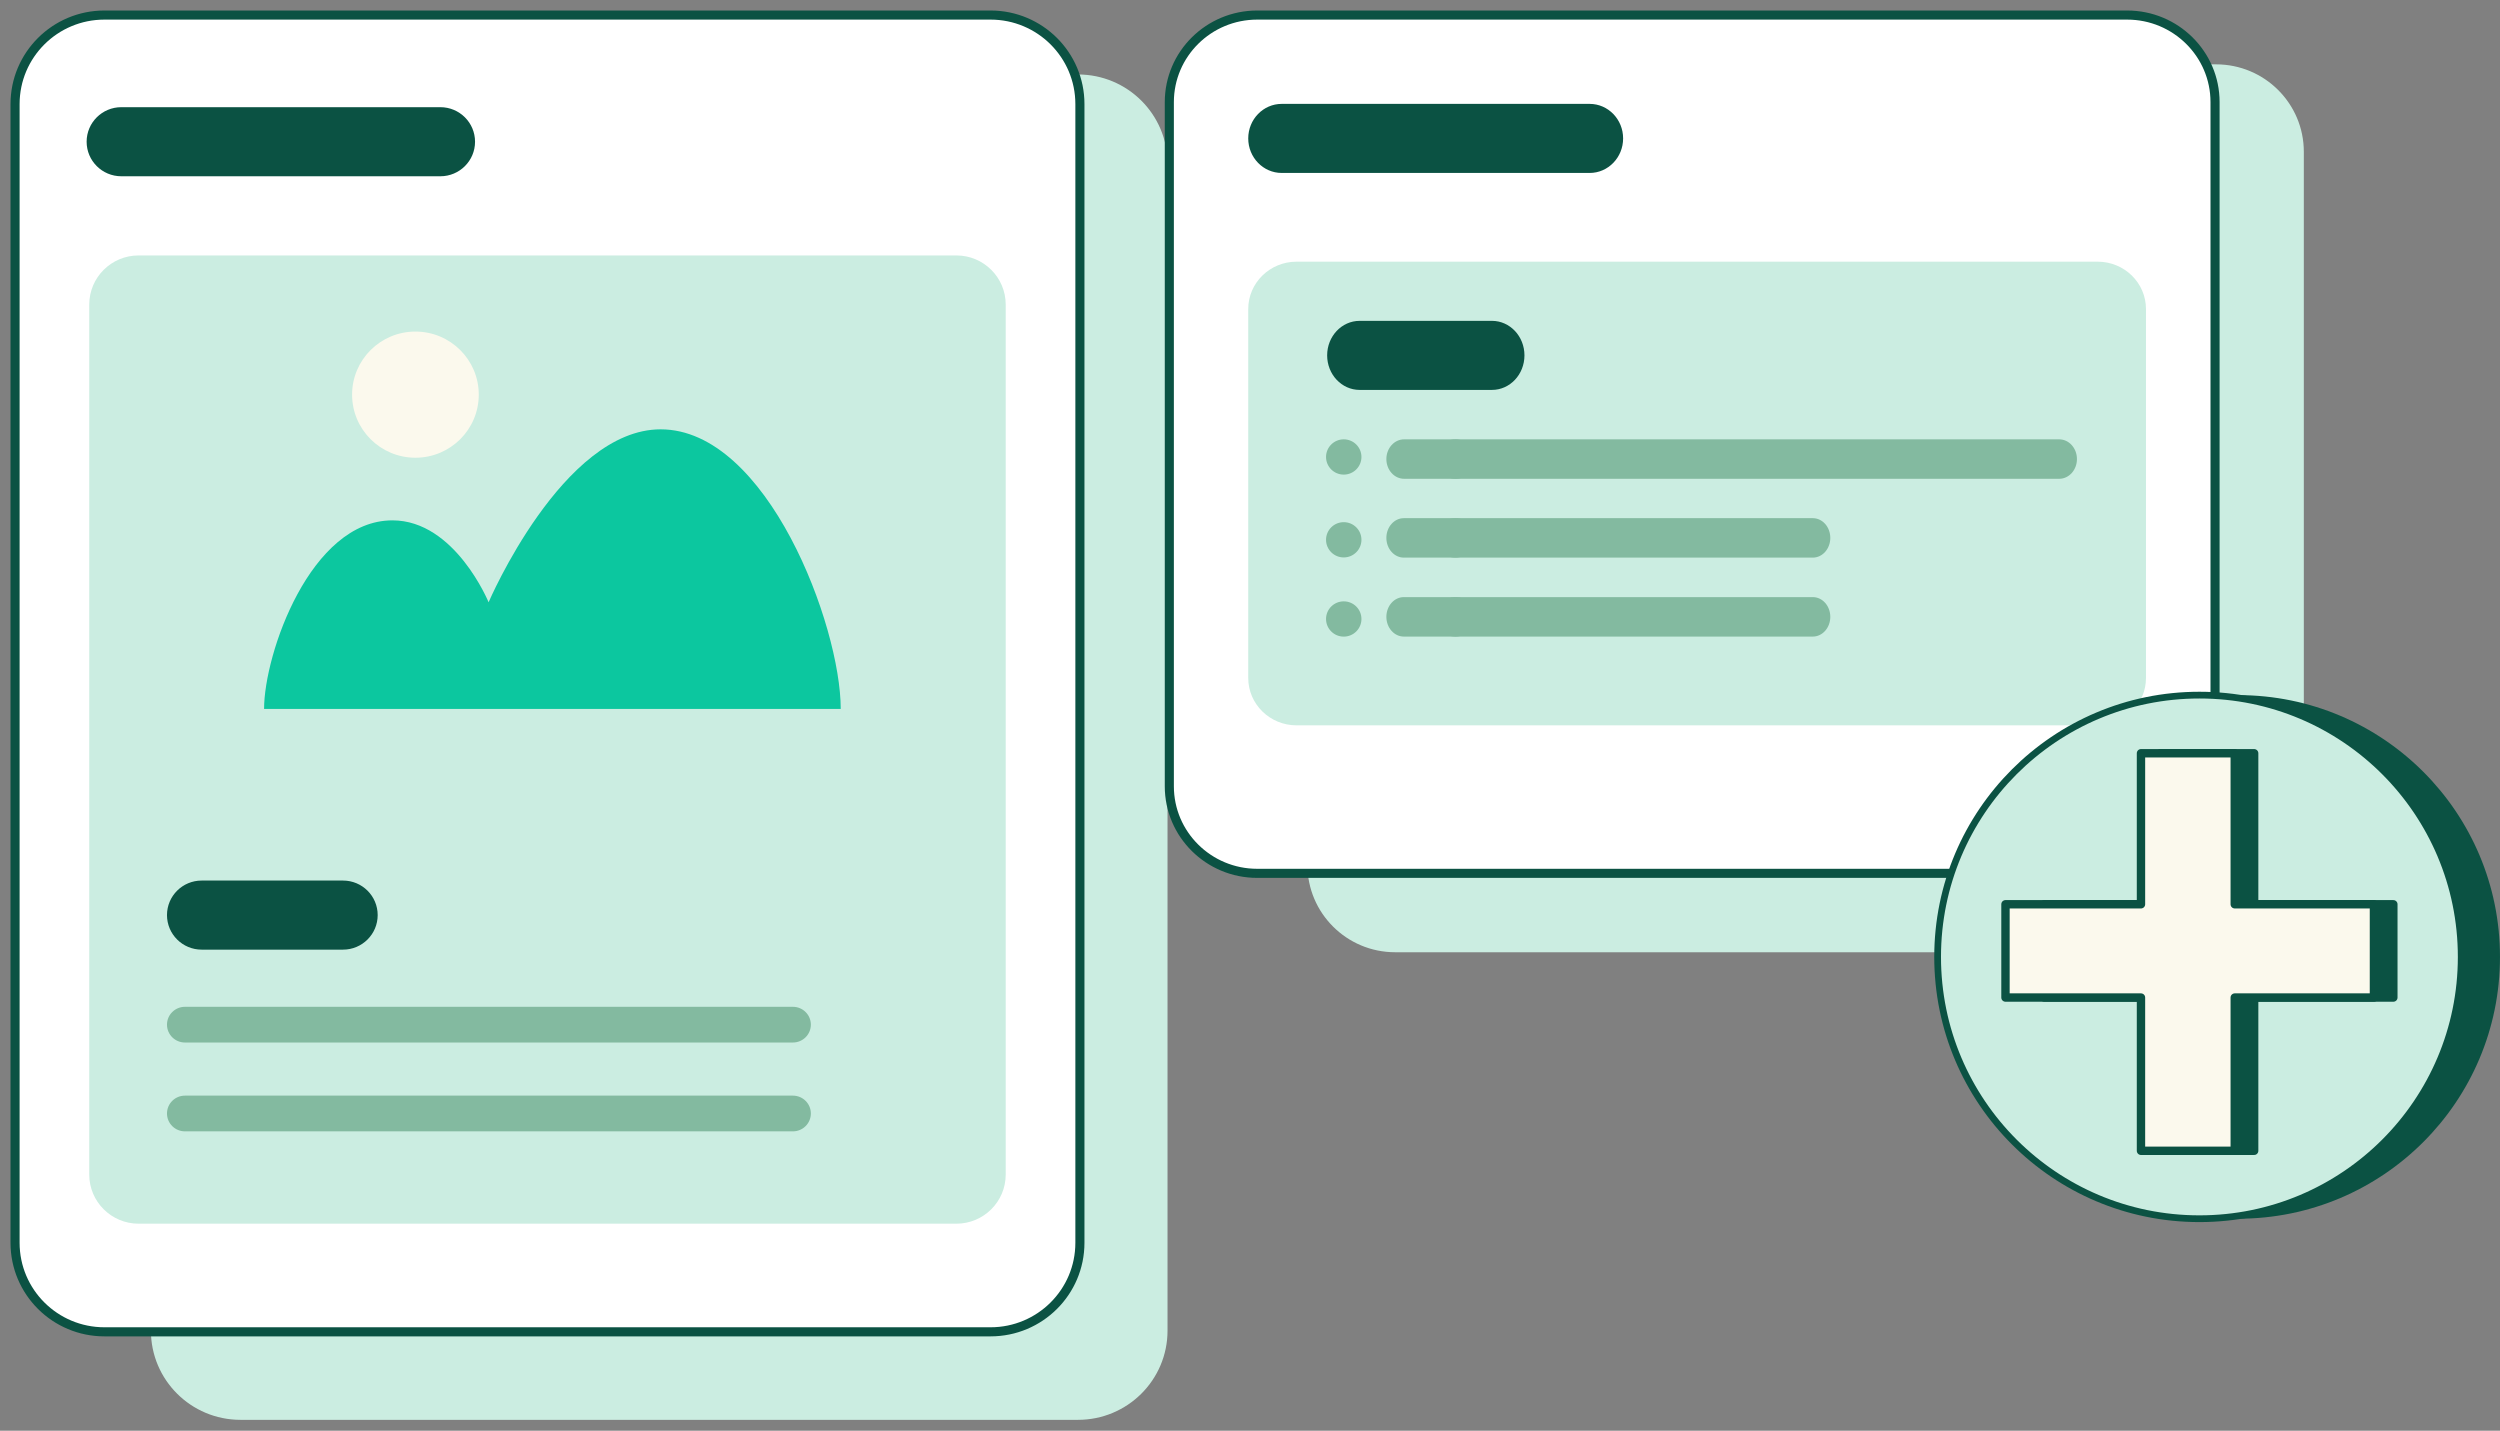 <svg width="166" height="95" viewBox="0 0 166 95" fill="none" xmlns="http://www.w3.org/2000/svg">
<rect x="0" y="0" width="166" height="95" fill="#808080" stroke="none"/>
<path d="M71.579 4.945H15.967C12.683 4.945 10.021 7.596 10.021 10.867V88.356C10.021 91.626 12.683 94.277 15.967 94.277H71.579C74.862 94.277 77.524 91.626 77.524 88.356V10.867C77.524 7.596 74.862 4.945 71.579 4.945Z" fill="#CBEDE1"/>
<path d="M65.772 1H6.934C3.657 1 1 3.646 1 6.91V82.523C1 85.787 3.657 88.433 6.934 88.433H65.772C69.049 88.433 71.706 85.787 71.706 82.523V6.91C71.706 3.646 69.049 1 65.772 1Z" fill="white" stroke="#0B5243" stroke-width="0.604" stroke-miterlimit="10"/>
<path d="M29.24 7.117H8.055C6.783 7.117 5.752 8.144 5.752 9.411C5.752 10.677 6.783 11.704 8.055 11.704H29.24C30.512 11.704 31.543 10.677 31.543 9.411C31.543 8.144 30.512 7.117 29.24 7.117Z" fill="#0B5243"/>
<path d="M63.503 16.961H9.202C7.393 16.961 5.926 18.422 5.926 20.224V77.99C5.926 79.792 7.393 81.253 9.202 81.253H63.503C65.312 81.253 66.779 79.792 66.779 77.99V20.224C66.779 18.422 65.312 16.961 63.503 16.961Z" fill="#CBEDE1"/>
<path d="M22.776 58.469H13.39C12.119 58.469 11.088 59.495 11.088 60.762C11.088 62.029 12.119 63.056 13.39 63.056H22.776C24.047 63.056 25.078 62.029 25.078 60.762C25.078 59.495 24.047 58.469 22.776 58.469Z" fill="#0B5243"/>
<path d="M52.648 66.852H12.281C11.622 66.852 11.088 67.382 11.088 68.037C11.088 68.692 11.622 69.223 12.281 69.223H52.648C53.307 69.223 53.841 68.692 53.841 68.037C53.841 67.382 53.307 66.852 52.648 66.852Z" fill="#83BAA0"/>
<path d="M52.648 72.75H12.281C11.622 72.75 11.088 73.281 11.088 73.936C11.088 74.591 11.622 75.122 12.281 75.122H52.648C53.307 75.122 53.841 74.591 53.841 73.936C53.841 73.281 53.307 72.75 52.648 72.75Z" fill="#83BAA0"/>
<path d="M55.824 47.068C55.824 41.55 50.949 28.508 43.866 28.508C37.358 28.508 32.443 39.991 32.443 39.991C32.443 39.991 30.214 34.552 26.059 34.552C20.609 34.552 17.535 43.429 17.535 47.073H55.824V47.068Z" fill="#0CC79F"/>
<path d="M27.584 30.393C29.907 30.393 31.79 28.517 31.79 26.204C31.79 23.891 29.907 22.016 27.584 22.016C25.262 22.016 23.379 23.891 23.379 26.204C23.379 28.517 25.262 30.393 27.584 30.393Z" fill="#FBF9ED"/>
<path d="M147.147 4.273H92.639C89.421 4.273 86.812 6.873 86.812 10.08V57.422C86.812 60.629 89.421 63.229 92.639 63.229H147.147C150.365 63.229 152.974 60.629 152.974 57.422V10.08C152.974 6.873 150.365 4.273 147.147 4.273Z" fill="#CBEDE1"/>
<path d="M141.241 1H83.481C80.257 1 77.643 3.588 77.643 6.781V52.209C77.643 55.402 80.257 57.99 83.481 57.99H141.241C144.465 57.99 147.079 55.402 147.079 52.209V6.781C147.079 3.588 144.465 1 141.241 1Z" fill="white" stroke="#0B5243" stroke-width="0.604" stroke-miterlimit="10"/>
<path d="M139.284 17.375H86.093C84.32 17.375 82.883 18.783 82.883 20.519V45.019C82.883 46.755 84.32 48.163 86.093 48.163H139.284C141.056 48.163 142.493 46.755 142.493 45.019V20.519C142.493 18.783 141.056 17.375 139.284 17.375Z" fill="#CBEDE1"/>
<path d="M89.225 31.514C89.874 31.514 90.4 30.989 90.4 30.343C90.4 29.696 89.874 29.172 89.225 29.172C88.575 29.172 88.049 29.696 88.049 30.343C88.049 30.989 88.575 31.514 89.225 31.514Z" fill="#83BAA0"/>
<path d="M89.225 37.014C89.874 37.014 90.4 36.489 90.4 35.843C90.4 35.196 89.874 34.672 89.225 34.672C88.575 34.672 88.049 35.196 88.049 35.843C88.049 36.489 88.575 37.014 89.225 37.014Z" fill="#83BAA0"/>
<path d="M89.225 42.272C89.874 42.272 90.4 41.747 90.4 41.101C90.4 40.454 89.874 39.93 89.225 39.93C88.575 39.93 88.049 40.454 88.049 41.101C88.049 41.747 88.575 42.272 89.225 42.272Z" fill="#83BAA0"/>
<path d="M99.068 21.305H90.279C89.088 21.305 88.123 22.331 88.123 23.597C88.123 24.864 89.088 25.89 90.279 25.89H99.068C100.259 25.89 101.224 24.864 101.224 23.597C101.224 22.331 100.259 21.305 99.068 21.305Z" fill="#0B5243"/>
<path d="M105.553 6.898H85.105C83.878 6.898 82.883 7.925 82.883 9.191C82.883 10.457 83.878 11.484 85.105 11.484H105.553C106.78 11.484 107.775 10.457 107.775 9.191C107.775 7.925 106.78 6.898 105.553 6.898Z" fill="#0B5243"/>
<path d="M136.729 29.172H93.235C92.583 29.172 92.055 29.758 92.055 30.482C92.055 31.206 92.583 31.792 93.235 31.792H136.729C137.381 31.792 137.909 31.206 137.909 30.482C137.909 29.758 137.381 29.172 136.729 29.172Z" fill="#83BAA0"/>
<path d="M120.371 34.406H93.216C92.575 34.406 92.055 34.993 92.055 35.716C92.055 36.44 92.575 37.026 93.216 37.026H120.371C121.012 37.026 121.532 36.44 121.532 35.716C121.532 34.993 121.012 34.406 120.371 34.406Z" fill="#83BAA0"/>
<path d="M96.64 31.792C97.364 31.792 97.95 31.206 97.95 30.482C97.95 29.758 97.364 29.172 96.64 29.172C95.917 29.172 95.33 29.758 95.33 30.482C95.33 31.206 95.917 31.792 96.64 31.792Z" fill="#83BAA0"/>
<path d="M96.64 37.026C97.364 37.026 97.95 36.44 97.95 35.716C97.95 34.993 97.364 34.406 96.64 34.406C95.917 34.406 95.33 34.993 95.33 35.716C95.33 36.44 95.917 37.026 96.64 37.026Z" fill="#83BAA0"/>
<path d="M120.371 39.648H93.216C92.575 39.648 92.055 40.235 92.055 40.959C92.055 41.682 92.575 42.269 93.216 42.269H120.371C121.012 42.269 121.532 41.682 121.532 40.959C121.532 40.235 121.012 39.648 120.371 39.648Z" fill="#83BAA0"/>
<path d="M96.64 42.269C97.364 42.269 97.95 41.682 97.95 40.959C97.95 40.235 97.364 39.648 96.64 39.648C95.917 39.648 95.33 40.235 95.33 40.959C95.33 41.682 95.917 42.269 96.64 42.269Z" fill="#83BAA0"/>
<path d="M148.616 80.923C158.216 80.923 165.999 73.14 165.999 63.54C165.999 53.939 158.216 46.156 148.616 46.156C139.015 46.156 131.232 53.939 131.232 63.54C131.232 73.14 139.015 80.923 148.616 80.923Z" fill="#0B5243"/>
<path d="M146.042 80.923C155.642 80.923 163.425 73.14 163.425 63.54C163.425 53.939 155.642 46.156 146.042 46.156C136.441 46.156 128.658 53.939 128.658 63.54C128.658 73.14 136.441 80.923 146.042 80.923Z" fill="#CBEDE1" stroke="#0B5243" stroke-width="0.448" stroke-miterlimit="10"/>
<path d="M143.449 50.016V60.044H135.74V66.237H143.449V76.413H149.676V66.237H158.918V60.044H149.676V50.016H143.449Z" fill="#0B5243" stroke="#0B5243" stroke-width="0.556" stroke-linejoin="round"/>
<path d="M142.161 50.016V60.044H133.164V66.237H142.161V76.413H148.387V66.237H157.63V60.044H148.387V50.016H142.161Z" fill="#FBF9ED" stroke="#0B5243" stroke-width="0.556" stroke-linejoin="round"/>
</svg>
